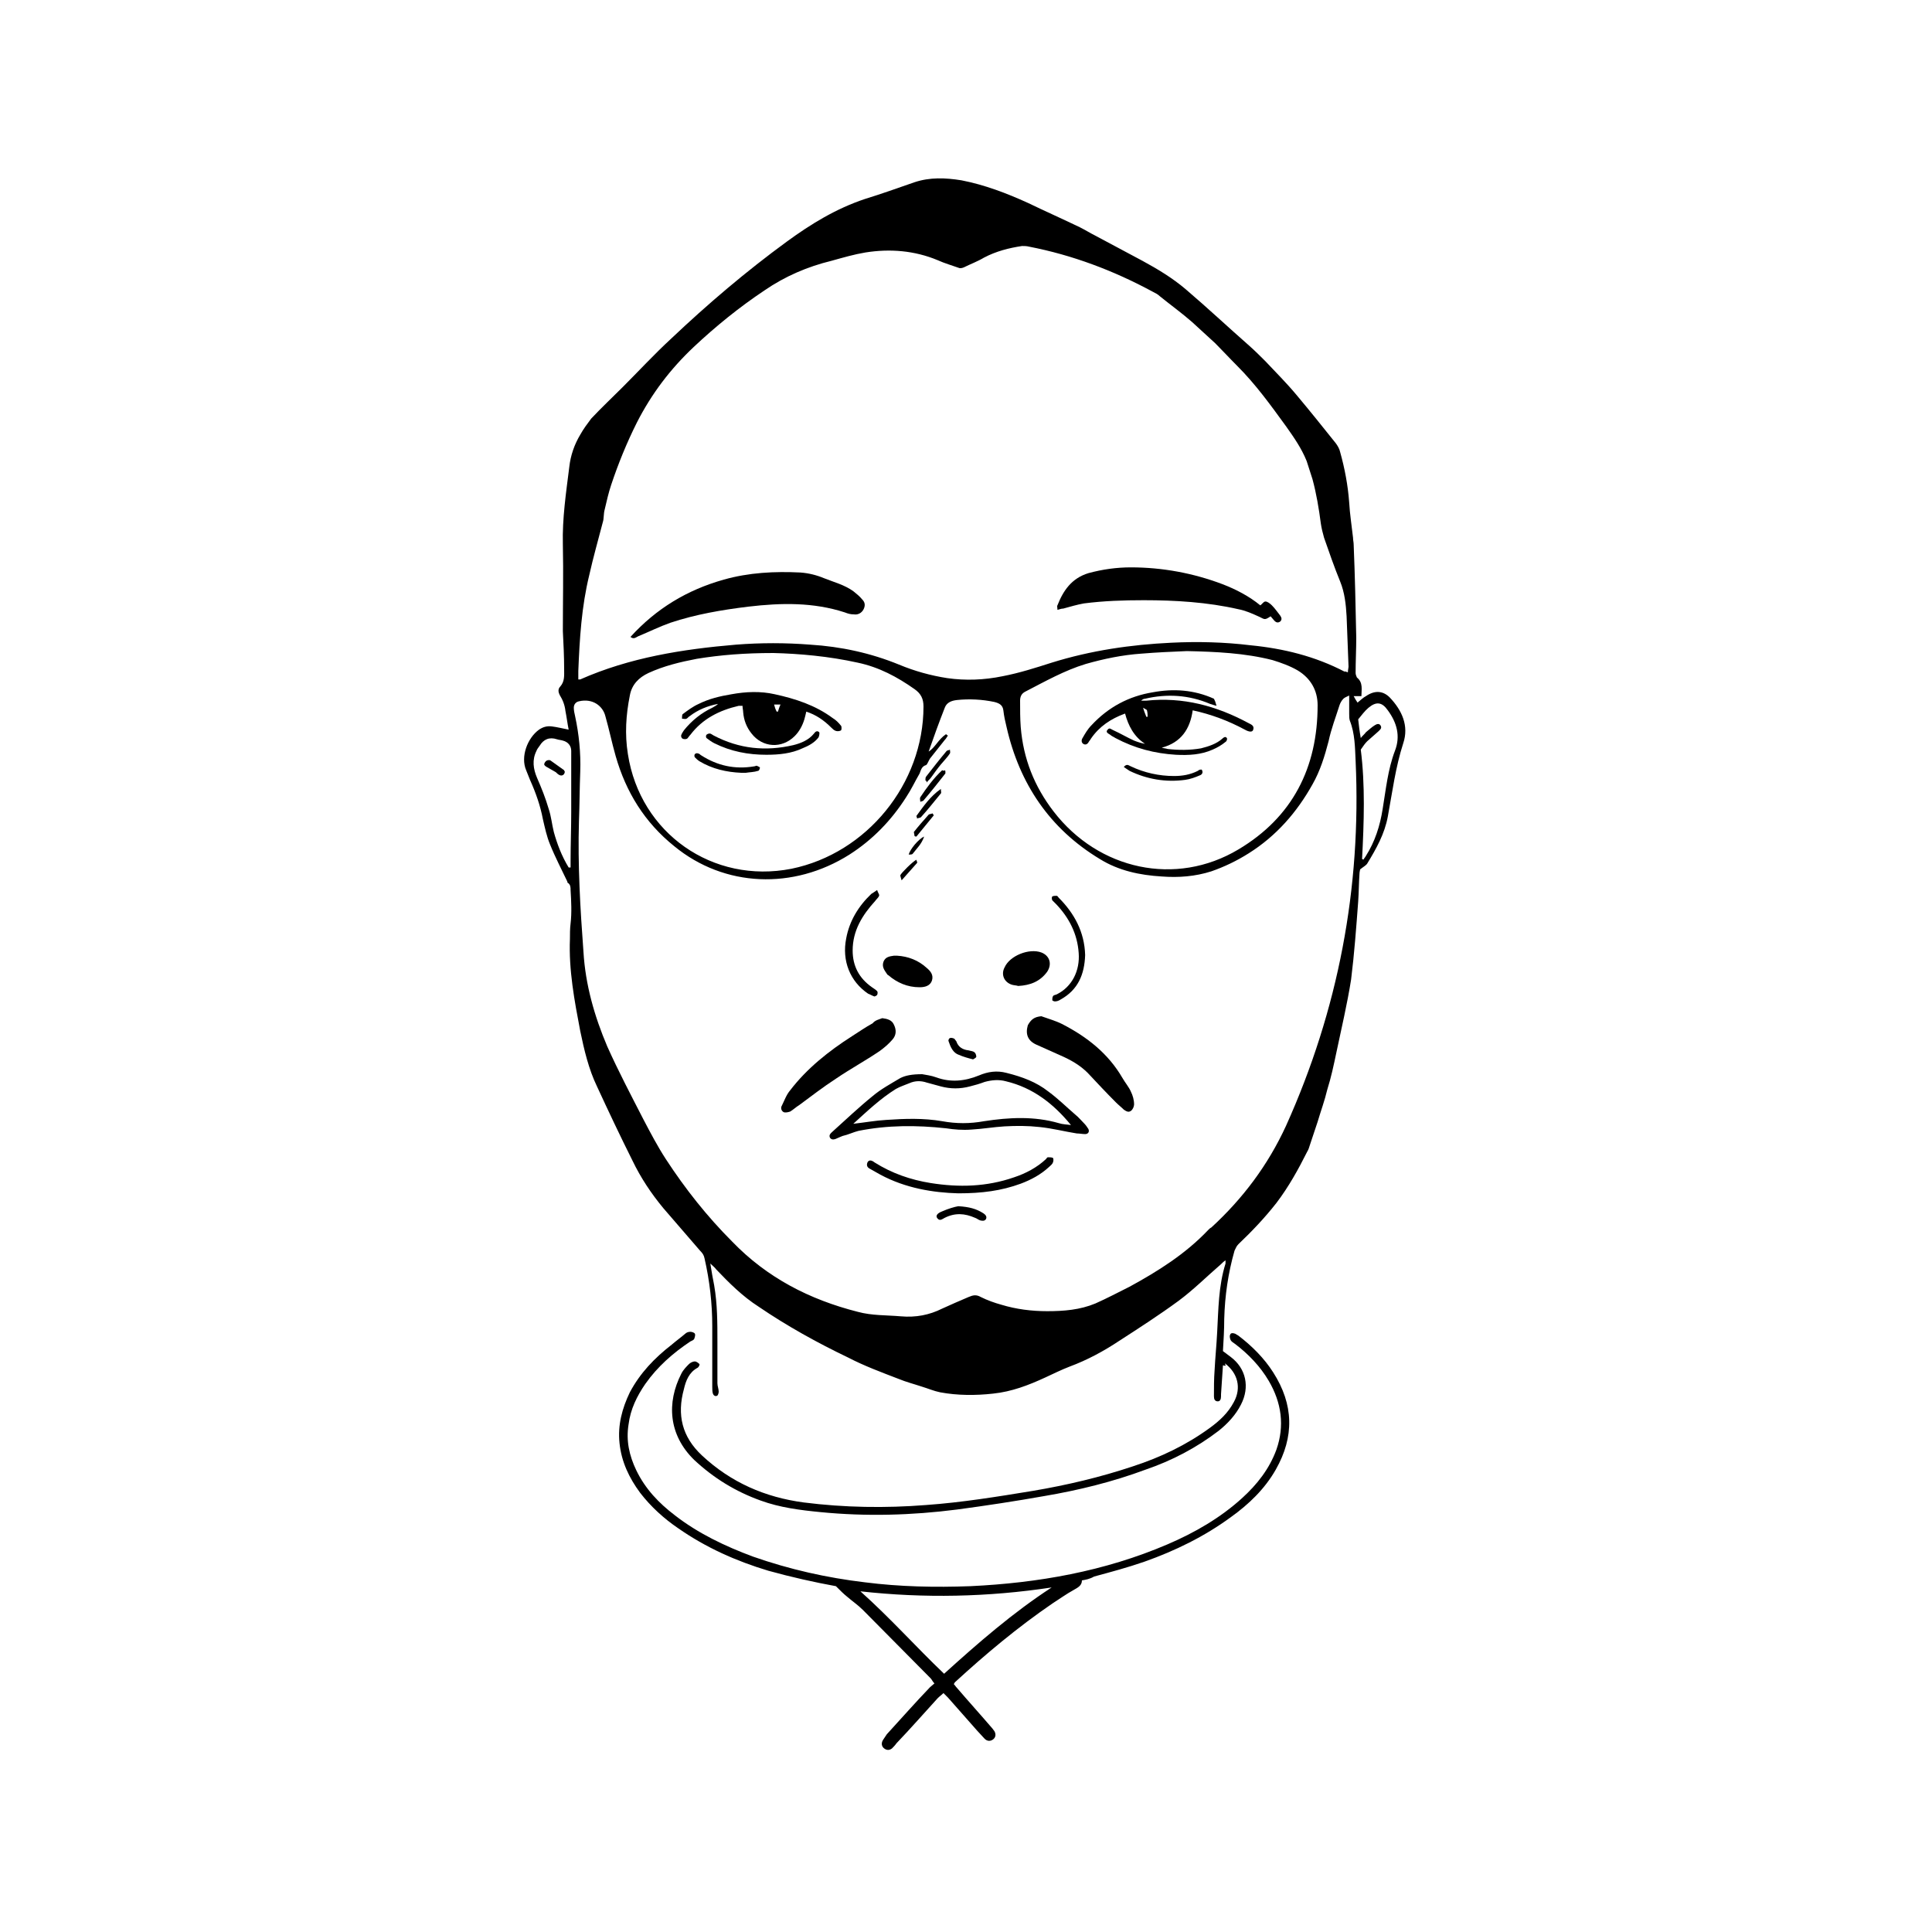 <svg xmlns="http://www.w3.org/2000/svg" version="1.1" xmlns:xlink="http://www.w3.org/1999/xlink" xmlns:svgjs="http://svgjs.com/svgjs" width="300" height="300"><svg version="1.1" id="SvgjsSvg1000" xmlns="http://www.w3.org/2000/svg" xmlns:xlink="http://www.w3.org/1999/xlink" x="0px" y="0px" viewBox="0 0 300 300" style="enable-background:new 0 0 300 300;" xml:space="preserve">
<g>
	<path d="M189.9,212c-0.1,1.6-0.2,3-0.3,4.5c0,0.1,0,0.2,0,0.3c0,0.4-0.1,0.8-0.5,0.8c-0.5,0-0.6-0.4-0.6-0.8c0-1.3,0-2.7,0.1-4
		c0.1-2,0.3-3.9,0.4-5.9c0.2-3.6,0.2-7.2,1.3-10.7c0-0.1,0-0.2,0-0.5c-0.3,0.2-0.5,0.4-0.7,0.6c-2.2,1.9-4.3,4-6.6,5.7
		c-3,2.2-6.1,4.2-9.2,6.2c-2.4,1.6-5,3-7.7,4c-1.3,0.5-2.5,1.1-3.8,1.7c-2.6,1.2-5.2,2.2-8.1,2.5c-2.7,0.3-5.5,0.3-8.2-0.2
		c-1-0.2-1.9-0.6-2.9-0.9c-1.2-0.4-2.4-0.7-3.6-1.2c-2.6-1-5.3-2-7.8-3.3c-4.8-2.3-9.5-4.9-13.9-7.9c-2.5-1.6-4.6-3.7-6.6-5.8
		c-0.2-0.3-0.5-0.5-0.9-0.9c0.2,1.3,0.4,2.4,0.6,3.4c0.5,2.9,0.5,5.8,0.5,8.7c0,2.2,0,4.4,0,6.5c0,0.4,0.2,0.9,0.2,1.3
		c0,0.2-0.1,0.5-0.2,0.6c-0.3,0.2-0.6,0-0.7-0.3c-0.1-0.3-0.1-0.7-0.1-1.1c0-3.1,0-6.2,0-9.4c0-3.5-0.4-7-1.2-10.5
		c-0.1-0.5-0.3-0.8-0.7-1.2c-1.9-2.2-3.8-4.4-5.7-6.6c-1.9-2.3-3.5-4.7-4.8-7.4c-1.9-3.8-3.7-7.6-5.5-11.5c-1.3-2.7-2-5.7-2.6-8.6
		c-0.9-4.7-1.8-9.5-1.6-14.3c0-0.8,0-1.6,0.1-2.4c0.2-1.7,0.1-3.5,0-5.2c0-0.4,0-0.8-0.4-1.1c-0.1,0-0.1-0.1-0.1-0.2
		c-0.9-1.9-1.9-3.8-2.7-5.8c-0.5-1.2-0.8-2.6-1.1-3.9c-0.4-2.1-1.1-4.1-2-6.1c-0.2-0.5-0.4-1-0.6-1.5c-0.9-2.1,0.2-5,2-6.3
		c0.6-0.4,1.2-0.6,2-0.5c0.8,0.1,1.6,0.3,2.6,0.5c-0.2-1-0.3-1.9-0.5-2.9c-0.1-0.9-0.4-1.7-0.9-2.5c-0.2-0.4-0.3-0.9,0.1-1.3
		c0.7-0.8,0.6-1.7,0.6-2.7c0-2-0.1-3.9-0.2-5.9c0-4.5,0.1-9,0-13.5c-0.1-4,0.5-8,1-12c0.2-1.8,0.8-3.5,1.7-5
		c0.5-0.9,1.1-1.7,1.7-2.5c1.6-1.7,3.3-3.3,4.9-4.9c2.5-2.5,4.9-5.1,7.5-7.5c5.7-5.4,11.7-10.5,18-15.1c3.7-2.7,7.6-5.1,12.1-6.6
		c2.6-0.8,5.1-1.7,7.7-2.6c2.4-0.8,4.8-0.7,7.3-0.3c3.6,0.7,7,2,10.3,3.5c2.7,1.3,5.4,2.5,8.1,3.8c0.8,0.4,1.6,0.9,2.4,1.3
		c2.4,1.3,4.9,2.6,7.3,3.9c2.4,1.3,4.7,2.7,6.7,4.4c3.4,2.9,6.6,5.9,9.9,8.8c0.9,0.8,1.7,1.6,2.5,2.4c1.6,1.7,3.3,3.4,4.8,5.2
		c2.1,2.5,4.1,5,6.1,7.5c0.3,0.4,0.6,0.9,0.7,1.4c0.7,2.5,1.2,5.1,1.4,7.8c0.1,1.8,0.4,3.7,0.6,5.5c0,0.4,0.1,0.7,0.1,1.1
		c0.2,4.8,0.3,9.6,0.4,14.4c0,1.8-0.1,3.7-0.1,5.5c0,0.2,0.1,0.5,0.2,0.7c1,0.8,0.7,1.9,0.7,2.9c-0.4,0-0.7,0-1.2,0
		c0.2,0.4,0.4,0.7,0.6,1c0.5-0.4,0.9-0.8,1.3-1c1.3-0.9,2.6-0.9,3.7,0.2c1.9,2,3,4.4,2.1,7.1c-1.2,3.7-1.7,7.6-2.4,11.4
		c-0.5,2.7-1.8,5-3.2,7.3c-0.2,0.3-0.6,0.5-1.1,0.9c0,0.1-0.1,0.4-0.1,0.7c-0.1,1.4-0.1,2.9-0.2,4.3c-0.3,4-0.6,8.1-1.1,12.1
		c-0.6,3.8-1.5,7.6-2.3,11.4c-0.4,1.9-0.8,3.8-1.4,5.7c-0.4,1.7-1,3.3-1.5,5c-0.4,1.2-0.8,2.4-1.2,3.6c-0.1,0.3-0.2,0.7-0.4,1
		c-1.4,2.8-2.9,5.5-4.8,8c-1.8,2.3-3.8,4.4-5.9,6.4c-0.3,0.3-0.4,0.6-0.6,1c-1,3.5-1.5,7-1.6,10.6c0,1.7-0.1,3.3-0.2,5
		c0.4,0.3,0.8,0.6,1.2,0.9c2.4,1.8,3,4.7,1.6,7.4c-0.8,1.6-2.1,3-3.5,4.1c-3.4,2.6-7.2,4.6-11.3,6c-5.1,1.9-10.4,3.2-15.7,4.1
		c-4.5,0.8-9.1,1.5-13.6,2.1c-7,0.9-14.1,1.1-21.2,0.4c-3.1-0.3-6.3-0.7-9.3-1.8c-3.9-1.4-7.3-3.5-10.3-6.3c-4-3.9-4.3-8.9-2-13.4
		c0.3-0.6,0.8-1.1,1.2-1.5c0.2-0.2,0.6-0.4,0.9-0.4c0.2,0,0.5,0.2,0.7,0.4c0.1,0.1-0.1,0.5-0.3,0.6c-1.3,0.7-1.8,2-2.1,3.3
		c-1.1,4-0.3,7.4,2.8,10.3c4.5,4.2,9.8,6.5,15.8,7.3c6.3,0.8,12.7,0.9,19,0.4c5.6-0.4,11.1-1.3,16.6-2.2c5.3-0.9,10.4-2.1,15.5-3.8
		c4.3-1.4,8.3-3.3,12-6c1.5-1.1,2.8-2.3,3.7-4c1.2-2.2,0.6-4.5-1.4-6C190.4,212.2,190.3,212.1,189.9,212z M146.9,114
		c0.1,0.1,0.2,0.2,0.3,0.2c-0.2,0.3-0.3,0.5-0.5,0.7c-0.8,1-1.5,1.9-2.3,2.9c-0.2,0.3-0.4,0.9-0.6,1c-0.7,0.2-0.8,0.8-1,1.3
		c-0.7,1.2-1.3,2.5-2.1,3.7c-2.3,3.6-5.2,6.6-8.8,8.9c-8.7,5.5-19.4,5.1-27.2-1.3c-4.6-3.7-7.5-8.4-9.1-14c-0.6-2.1-1-4.1-1.6-6.2
		c-0.4-1.6-2-2.8-4.1-2.3c-0.5,0.1-0.8,0.5-0.8,1c0,0.4,0.1,0.9,0.2,1.3c0.6,2.8,0.9,5.7,0.8,8.6c-0.1,2.6-0.1,5.1-0.2,7.7
		c-0.2,6.8,0.2,13.6,0.7,20.3c0.3,5.1,1.7,10,3.7,14.7c1.7,3.8,3.7,7.6,5.6,11.3c1.1,2.1,2.2,4.2,3.5,6.2c3,4.6,6.4,8.9,10.3,12.8
		c5.4,5.6,12,9,19.5,10.9c2.2,0.6,4.4,0.5,6.7,0.7c2.3,0.2,4.4-0.2,6.4-1.2c1.3-0.6,2.7-1.2,4.1-1.8c0.7-0.3,1.2-0.4,1.9,0
		c1,0.5,2.1,0.9,3.2,1.2c2.3,0.7,4.7,1,7.1,1c2.6,0,5.1-0.2,7.5-1.2c1.8-0.8,3.5-1.7,5.3-2.6c4.4-2.4,8.7-5.1,12.2-8.8
		c0.2-0.2,0.3-0.3,0.5-0.4c4.9-4.5,8.8-9.7,11.6-15.8c8.1-18,11.7-36.9,10.8-56.6c-0.1-2.1-0.1-4.3-0.9-6.3
		c-0.1-0.3-0.1-0.7-0.1-1.1c0-0.9,0-1.7,0-2.8c-0.4,0.2-0.7,0.3-0.9,0.5c-0.3,0.3-0.5,0.7-0.6,1c-0.6,1.9-1.3,3.7-1.7,5.6
		c-0.6,2.3-1.3,4.6-2.5,6.7c-2.4,4.3-5.6,8-9.9,10.7c-1.9,1.2-3.8,2.1-5.8,2.8c-2.5,0.8-5.1,1-7.7,0.8c-3.4-0.2-6.7-0.9-9.6-2.7
		c-7.8-4.7-12.5-11.7-14.5-20.5c-0.2-0.8-0.4-1.7-0.5-2.6c-0.1-0.8-0.6-1.1-1.4-1.3c-1.9-0.4-3.9-0.5-5.8-0.3
		c-0.9,0.1-1.6,0.4-1.9,1.2c-0.9,2.3-1.7,4.5-2.5,6.8C145.2,116.1,145.7,114.8,146.9,114z M209.3,104.4c0-0.4,0.1-0.7,0.1-0.9
		c-0.1-2.6-0.2-5.2-0.3-7.8c-0.1-1.8-0.3-3.7-1-5.4c-0.9-2.2-1.7-4.5-2.5-6.8c-0.2-0.7-0.4-1.5-0.5-2.2c-0.3-2.3-0.7-4.7-1.3-6.9
		c-0.3-0.9-0.6-1.9-0.9-2.8c-0.8-2-2-3.7-3.2-5.4c-2.4-3.3-4.7-6.5-7.6-9.4c-1.2-1.2-2.3-2.4-3.4-3.5c-1.2-1.1-2.4-2.2-3.6-3.3
		c-1.6-1.4-3.4-2.7-5-4c-0.3-0.3-0.7-0.5-1.1-0.7c-6.1-3.3-12.5-5.7-19.2-7c-0.4-0.1-0.7-0.1-1.1-0.1c-2,0.3-4,0.8-5.9,1.8
		c-1,0.6-2.1,1-3.1,1.5c-0.2,0.1-0.6,0.2-0.8,0.1c-1.1-0.4-2.2-0.7-3.3-1.2c-3.6-1.5-7.4-1.8-11.2-1.2c-1.8,0.3-3.5,0.8-5.3,1.3
		c-3.7,0.9-7.2,2.4-10.4,4.6c-3.9,2.6-7.6,5.6-11,8.8c-3.6,3.4-6.5,7.2-8.8,11.7c-1.6,3.2-2.9,6.4-4,9.7c-0.4,1.2-0.7,2.5-1,3.8
		c-0.2,0.7-0.1,1.4-0.3,2c-0.7,2.7-1.5,5.5-2.1,8.2c-1.2,4.9-1.5,9.9-1.7,14.9c0,0.4,0,0.8,0,1.3c0.2,0,0.3,0,0.3,0
		c7.7-3.4,15.9-4.7,24.2-5.4c3.8-0.3,7.7-0.3,11.5,0c4.8,0.3,9.4,1.3,13.8,3.1c2.4,1,4.9,1.7,7.5,2.1c2.8,0.4,5.7,0.3,8.6-0.3
		c2.6-0.5,5.1-1.3,7.6-2.1c6.1-1.9,12.3-2.8,18.6-3.1c4.1-0.2,8.2-0.1,12.3,0.4c5.1,0.5,10,1.7,14.6,4.1
		C208.8,104.2,209,104.3,209.3,104.4z M120.1,101.4c-4.5,0-8.2,0.3-11.9,0.9c-2.6,0.5-5.1,1.1-7.5,2.2c-1.5,0.7-2.6,1.8-2.9,3.5
		c-0.6,3-0.8,6-0.3,9.1c1.9,12.3,13.2,20.2,25.4,17.8c11.7-2.4,20.5-13.2,20.5-25.2c0-1.2-0.4-2-1.4-2.7c-2.7-1.9-5.5-3.4-8.8-4.1
		C128.7,101.9,124.1,101.5,120.1,101.4z M184.3,101.1c-2.4,0.1-4.7,0.2-7.1,0.4c-2.9,0.2-5.8,0.8-8.6,1.6c-3.3,1-6.3,2.7-9.4,4.3
		c-0.6,0.3-0.8,0.8-0.8,1.4c0,1.4,0,2.8,0.1,4.1c0.4,4.9,2.1,9.2,5.1,13.1c7,9.1,19,11.7,28.7,5.9c8.4-5,12.3-12.7,12.3-22.4
		c0-2.3-1.1-4.2-3.1-5.4c-1.2-0.7-2.6-1.2-3.9-1.6C193.3,101.4,188.8,101.2,184.3,101.1z M211.5,133.4c0.1,0,0.1,0,0.2,0.1
		c0.1-0.2,0.3-0.4,0.4-0.6c1.4-2.2,2.2-4.7,2.6-7.3c0.5-3,0.8-6.1,1.9-9c0.9-2.3,0.3-4.4-1.1-6.3c-0.9-1.3-1.8-1.4-3-0.4
		c-0.6,0.5-1.1,1.2-1.6,1.8c0.1,0.9,0.2,1.8,0.4,2.9c0.3-0.4,0.6-0.6,0.8-0.9c0.5-0.4,0.9-0.8,1.4-1.1c0.3-0.2,0.7-0.3,0.9,0.1
		c0.2,0.4-0.1,0.6-0.4,0.9c-0.6,0.5-1.1,1-1.7,1.5c-0.3,0.3-0.6,0.7-1,1.3C212,121.9,211.8,127.7,211.5,133.4z M88.3,134.7
		c0.1,0,0.2,0,0.3,0c0-0.3,0-0.7,0-1c0-2.5,0.1-5.1,0.1-7.6c0-3.2,0-6.3,0-9.5c0-0.8-0.5-1.4-1.3-1.6c-0.3-0.1-0.6-0.1-0.9-0.2
		c-1.2-0.4-2.1,0-2.7,1c-0.2,0.3-0.4,0.5-0.5,0.8c-0.7,1.4-0.5,2.8,0.1,4.2c0.7,1.6,1.3,3.1,1.8,4.8c0.4,1.2,0.5,2.4,0.8,3.6
		C86.5,131,87.2,132.9,88.3,134.7z"></path>
	<path d="M168,245.4c0,0.8-0.6,1.1-1.3,1.5c-1.1,0.6-2.2,1.4-3.3,2.1c-5.4,3.7-10.3,7.8-15.1,12.2c-0.1,0.1-0.1,0.2-0.2,0.3
		c0.2,0.2,0.3,0.4,0.5,0.6c1.8,2.1,3.7,4.2,5.5,6.3c0.1,0.1,0.2,0.3,0.3,0.4c0.3,0.5,0.2,1-0.2,1.3c-0.4,0.3-0.9,0.3-1.3-0.1
		c-0.4-0.4-0.8-0.9-1.2-1.3c-1.5-1.7-3-3.4-4.5-5.1c-0.2-0.2-0.4-0.4-0.7-0.7c-0.3,0.3-0.6,0.5-0.9,0.8c-2.1,2.3-4.2,4.7-6.4,7
		c-0.2,0.3-0.5,0.6-0.7,0.8c-0.4,0.3-0.8,0.3-1.2,0c-0.4-0.3-0.5-0.8-0.2-1.3c0.2-0.3,0.4-0.6,0.6-0.9c2.2-2.4,4.4-4.9,6.7-7.3
		c0.2-0.2,0.5-0.4,0.7-0.6c-0.3-0.3-0.4-0.6-0.6-0.8c-3.5-3.5-7-7.1-10.5-10.6c-0.8-0.8-1.7-1.4-2.5-2.1c-0.5-0.4-1-0.9-1.7-1.6
		c-3.3-0.6-6.9-1.4-10.5-2.4c-5-1.5-9.7-3.6-14-6.6c-2.2-1.5-4.2-3.3-5.9-5.5c-1.7-2.3-2.9-4.8-3.2-7.7c-0.3-2.8,0.4-5.4,1.6-7.9
		c1.6-3,3.8-5.3,6.5-7.4c0.7-0.6,1.4-1.1,2.1-1.7c0.2-0.2,0.5-0.3,0.8-0.3c0.2,0,0.6,0.1,0.7,0.3c0.1,0.2,0,0.5-0.1,0.8
		c-0.1,0.2-0.4,0.3-0.6,0.4c-2.7,1.8-5.1,3.9-7,6.6c-1.3,1.9-2.3,3.9-2.6,6.3c-0.4,2.5,0.1,4.8,1.2,7.1c1.4,2.9,3.5,5.1,6,7
		c3.6,2.8,7.8,4.8,12.1,6.4c5.7,2,11.5,3.3,17.4,4c5.5,0.7,10.9,0.8,16.4,0.6c10.5-0.5,20.8-2.3,30.6-6.5c4.2-1.8,8.2-4.1,11.6-7.2
		c2.3-2.1,4.2-4.5,5.3-7.5c1.3-3.7,0.8-7.3-1.2-10.7c-1.3-2.2-3.1-4.1-5.2-5.7c-0.3-0.2-0.6-0.4-0.7-0.6c-0.1-0.2-0.2-0.6-0.1-0.8
		c0.1-0.4,0.5-0.3,0.8-0.2c0.2,0.1,0.3,0.2,0.5,0.3c2.1,1.6,4,3.5,5.4,5.7c3.2,5,3.3,10,0.4,15.1c-1.7,3-4.2,5.4-7,7.4
		c-4.1,3-8.6,5.2-13.4,6.9c-2.6,0.9-5.2,1.6-7.8,2.3C169.2,245.2,168.6,245.3,168,245.4z M163.3,246.5c-9.9,1.5-19.8,1.7-29.7,0.6
		c4.6,4.1,8.6,8.6,13,12.8C151.9,255.1,157.3,250.4,163.3,246.5z"></path>
	<path d="M143.2,166.8c0.5,0.1,1.4,0.2,2.2,0.5c2.2,0.8,4.4,0.6,6.6-0.3c1.4-0.6,2.8-0.8,4.3-0.4c2.4,0.6,4.6,1.4,6.5,2.9
		c1.5,1.1,2.8,2.4,4.2,3.6c0.5,0.4,0.9,0.9,1.4,1.4c0.2,0.2,0.4,0.5,0.6,0.8c0.2,0.4,0,0.8-0.5,0.8c-0.4,0-0.9-0.1-1.3-0.1
		c-1.9-0.3-3.8-0.8-5.8-1c-1.8-0.2-3.6-0.2-5.4-0.1c-1.7,0.1-3.4,0.4-5.2,0.5c-1.3,0.1-2.6,0-3.9-0.2c-4.6-0.5-9.1-0.5-13.6,0.4
		c-0.8,0.2-1.6,0.6-2.5,0.8c-0.2,0.1-0.5,0.2-0.7,0.3c-0.4,0.2-0.9,0.4-1.2,0c-0.3-0.5,0.2-0.8,0.5-1.1c2-1.8,4-3.7,6.1-5.4
		c1.3-1.1,2.8-1.9,4.3-2.8C140.6,167,141.6,166.8,143.2,166.8z M132.5,174.5c1.8-0.2,3.4-0.5,5.1-0.6c2.9-0.2,5.8-0.3,8.7,0.2
		c2.2,0.4,4.3,0.4,6.5,0c3.9-0.6,7.8-0.8,11.6,0.3c0.6,0.2,1.3,0.2,1.9,0.3c-2.7-3.3-5.9-5.8-10.1-6.8c-1.1-0.3-2.2-0.2-3.3,0.1
		c-0.8,0.3-1.5,0.5-2.3,0.7c-1.5,0.4-3,0.4-4.5,0c-0.7-0.2-1.5-0.4-2.2-0.6c-0.9-0.3-1.8-0.3-2.7,0.1c-0.7,0.3-1.4,0.5-2.1,0.9
		C136.7,170.6,134.7,172.5,132.5,174.5z"></path>
	<path d="M137,158.1c0.8,0.1,1.5,0.3,1.8,1c0.4,0.8,0.4,1.6-0.2,2.3c-0.6,0.7-1.3,1.3-2,1.8c-2.2,1.5-4.6,2.8-6.8,4.3
		c-2,1.3-3.8,2.7-5.7,4.1c-0.5,0.3-0.9,0.7-1.4,1c-0.3,0.1-0.7,0.2-1,0.1c-0.4-0.2-0.5-0.7-0.3-1c0.4-0.8,0.7-1.7,1.3-2.4
		c2.6-3.4,6-6.1,9.6-8.4c1.1-0.7,2.1-1.4,3.2-2C135.9,158.4,136.5,158.3,137,158.1z"></path>
	<path d="M161.7,157.8c1.1,0.4,2.2,0.7,3.2,1.2c3.9,2,7.2,4.6,9.4,8.4c0.4,0.7,1,1.4,1.3,2.1c0.3,0.6,0.5,1.3,0.5,2
		c0,0.3-0.2,0.8-0.5,1c-0.4,0.3-0.8,0-1.1-0.2c-0.4-0.4-0.8-0.7-1.2-1.1c-1.5-1.5-2.9-3-4.4-4.6c-1.2-1.2-2.6-2-4.2-2.7
		c-1.3-0.6-2.5-1.1-3.8-1.7c-1.3-0.6-1.7-1.6-1.3-3C160.1,158.3,160.6,157.9,161.7,157.8z"></path>
	<path d="M148.8,185.3c-3.9-0.1-8.2-0.8-12.1-2.9c-0.5-0.3-1.1-0.6-1.6-0.9c-0.4-0.2-0.6-0.5-0.4-1c0.2-0.4,0.6-0.4,1.1,0
		c2.7,1.7,5.6,2.7,8.7,3.2c4.4,0.7,8.7,0.6,13-0.9c1.8-0.6,3.5-1.5,4.9-2.8c0.1-0.1,0.2-0.3,0.3-0.3c0.3,0,0.6,0,0.8,0.1
		c0.1,0.1,0.1,0.5,0,0.7c-0.1,0.3-0.4,0.5-0.6,0.7c-1.3,1.2-2.8,2-4.4,2.6C155.5,184.9,152.5,185.3,148.8,185.3z"></path>
	<path d="M158.1,153.1c-0.3-0.1-0.7-0.1-1-0.2c-1.2-0.4-1.7-1.6-1.1-2.7c0.8-1.8,3.8-3,5.7-2.3c1.3,0.5,1.7,1.8,0.9,3
		C161.5,152.4,160,153,158.1,153.1z"></path>
	<path d="M139.3,148.4c1.7,0.1,3.3,0.7,4.6,1.9c0.6,0.5,1.1,1.1,0.8,2c-0.3,0.8-1.1,1-1.9,1c-1.9,0-3.5-0.7-4.9-1.9
		c-0.1,0-0.1-0.1-0.2-0.2c-0.4-0.6-0.8-1.1-0.5-1.9c0.3-0.7,0.9-0.8,1.6-0.9C139,148.4,139.2,148.4,139.3,148.4z"></path>
	<path d="M136.2,138.2c0.1,0.4,0.4,0.7,0.3,0.9c-0.1,0.3-0.4,0.5-0.6,0.8c-2,2.2-3.5,4.6-3.5,7.7c0,2.4,1,4.3,3,5.7
		c0.3,0.2,0.6,0.4,0.8,0.6c0.1,0.1,0.1,0.4,0,0.6c-0.1,0.1-0.4,0.3-0.5,0.2c-0.3-0.1-0.6-0.3-0.9-0.4c-2.8-1.9-4.1-5.1-3.4-8.6
		c0.5-2.7,1.9-5,3.9-6.9C135.6,138.6,135.8,138.5,136.2,138.2z"></path>
	<path d="M168.5,148.3c-0.1,3-1.1,5.4-3.8,6.9c-0.3,0.2-0.6,0.3-0.9,0.3c-0.1,0-0.4-0.1-0.4-0.2c0-0.2,0-0.4,0.1-0.6
		c0.1-0.2,0.4-0.2,0.6-0.3c2.4-1.2,3.6-3.7,3.4-6.4c-0.2-3-1.5-5.5-3.5-7.6c-0.2-0.2-0.4-0.4-0.6-0.6c-0.1-0.2-0.1-0.5,0-0.6
		c0.2-0.1,0.4-0.1,0.7-0.1c0.1,0,0.2,0.2,0.3,0.3C166.8,141.8,168.4,144.7,168.5,148.3z"></path>
	<path d="M148.8,187.3c1.7,0.1,2.8,0.4,3.9,1.1c0.3,0.2,0.6,0.5,0.4,0.9c-0.2,0.3-0.5,0.3-0.9,0.2c-0.3-0.1-0.5-0.3-0.8-0.4
		c-1.6-0.7-3.1-0.8-4.7,0c-0.4,0.2-0.8,0.6-1.2,0c-0.2-0.3,0-0.7,0.8-1C147.2,187.7,148.2,187.4,148.8,187.3z"></path>
	<path d="M151.1,164.5c-0.8-0.2-1.5-0.4-2.2-0.7c-0.9-0.3-1.3-1.2-1.6-2.1c-0.1-0.2,0.1-0.5,0.2-0.5c0.2-0.1,0.5,0,0.7,0.1
		c0.1,0.1,0.2,0.3,0.3,0.4c0.3,0.9,1,1.3,1.9,1.4c0.3,0.1,0.7,0.1,0.9,0.3c0.2,0.1,0.3,0.5,0.3,0.7
		C151.6,164.2,151.3,164.4,151.1,164.5z"></path>
	<path d="M143.7,121.2c0-0.2,0-0.5,0.1-0.6c1.1-1.4,2.1-2.7,3.2-4c0.1-0.1,0.4-0.1,0.5-0.2c0,0.2,0.1,0.4,0,0.6
		c-0.4,0.6-0.9,1.1-1.4,1.7c-0.5,0.6-1,1.3-1.5,2c-0.2,0.3-0.5,0.5-0.7,0.8C143.9,121.3,143.8,121.2,143.7,121.2z"></path>
	<path d="M146.7,119.6c0.1,0.1,0.1,0.1,0.1,0.2c0,0.1,0,0.2,0,0.3c-1.1,1.4-2.2,2.8-3.4,4.2c-0.1,0.1-0.2,0.1-0.5,0.2
		c0-0.3-0.1-0.5,0-0.7c1-1.5,2.1-3,3.4-4.2C146.5,119.7,146.6,119.7,146.7,119.6z"></path>
	<path d="M142.3,126.7c1.1-1.5,2.1-3,3.8-4.2c0,0.4,0.1,0.6,0,0.7c-1,1.2-2,2.5-3.1,3.7c-0.1,0.1-0.4,0.1-0.6,0.2
		C142.4,126.9,142.3,126.8,142.3,126.7z"></path>
	<path d="M145,126.6c-0.9,1.1-1.8,2.2-2.7,3.3c-0.1,0-0.2,0-0.3-0.1c0-0.2-0.1-0.5-0.1-0.6c0.7-0.9,1.5-1.8,2.3-2.7
		c0.1-0.1,0.4-0.1,0.6-0.2C144.9,126.4,144.9,126.5,145,126.6z"></path>
	<path d="M140,136.7c-0.1-0.4-0.2-0.6-0.2-0.8c0.2-0.4,1.9-2.1,2.5-2.4c0,0.2,0.2,0.4,0.1,0.5C141.6,134.9,140.9,135.7,140,136.7z"></path>
	<path d="M143.5,129.9c-0.4,1.2-1.2,1.9-1.8,2.7c-0.1,0.1-0.4,0.1-0.6,0.1C141.3,131.9,142.6,130.3,143.5,129.9z"></path>
	<path d="M97.9,98.9c4-4.4,8.8-7.3,14.5-8.9c3.9-1.1,7.9-1.3,11.9-1.1c1.3,0.1,2.5,0.4,3.7,0.9c1.5,0.6,3.1,1,4.5,2
		c0.5,0.4,1,0.8,1.4,1.3c0.4,0.4,0.5,0.9,0.2,1.5c-0.3,0.6-0.9,0.9-1.5,0.8c-0.5,0-0.9-0.1-1.4-0.3c-4.9-1.6-9.9-1.5-15-0.9
		c-4.1,0.5-8.2,1.2-12.1,2.5c-1.7,0.6-3.3,1.4-5,2.1C98.7,99,98.4,99.3,97.9,98.9z"></path>
	<path d="M164.2,94.7c0-0.4-0.1-0.6,0-0.7c0.9-2.3,2.2-4.2,4.8-5c2.2-0.6,4.4-0.9,6.6-0.9c4.9,0,9.7,0.9,14.2,2.6
		c2.1,0.8,4.2,1.9,5.9,3.3c0.3-0.2,0.5-0.6,0.8-0.6c0.3,0,0.7,0.3,1,0.6c0.5,0.5,0.9,1.1,1.3,1.6c0.2,0.3,0.3,0.6,0,0.9
		c-0.4,0.3-0.7,0.1-0.9-0.1c-0.2-0.2-0.4-0.5-0.6-0.7c-0.9,0.6-0.9,0.5-1.7,0.1c-1.1-0.5-2.2-1-3.3-1.2c-4.8-1.1-9.8-1.4-14.7-1.4
		c-3.1,0-6.2,0.1-9.3,0.5c-1.1,0.2-2.1,0.5-3.2,0.8C164.8,94.5,164.6,94.6,164.2,94.7z"></path>
	<path d="M125.2,110.5c-0.1,0.5-0.2,0.8-0.3,1.2c-0.3,1-0.8,1.9-1.5,2.6c-2,2-5,1.8-6.7-0.4c-0.8-1-1.2-2.1-1.3-3.3
		c0-0.3-0.1-0.6-0.1-1c-0.2,0-0.4,0-0.6,0c-3,0.7-5.6,2-7.5,4.5c-0.2,0.2-0.3,0.4-0.5,0.6c-0.2,0.1-0.5,0.1-0.7,0
		c-0.2-0.1-0.3-0.4-0.2-0.6c0.1-0.3,0.3-0.5,0.4-0.7c1.2-1.5,2.7-2.7,4.4-3.5c0.3-0.2,0.6-0.3,0.9-0.6c-1.6,0.3-3.1,0.9-4.4,1.9
		c-0.2,0.1-0.3,0.3-0.5,0.4c-0.2,0.1-0.4,0-0.7,0c0-0.2,0-0.6,0.1-0.7c0.8-0.6,1.6-1.2,2.5-1.6c1.6-0.8,3.3-1.2,5.1-1.5
		c2.2-0.4,4.5-0.5,6.7,0c3.2,0.7,6.3,1.7,9,3.7c0.5,0.3,0.9,0.7,1.3,1.2c0.1,0.1,0.1,0.6,0,0.7c-0.1,0.1-0.5,0.2-0.8,0.1
		c-0.3-0.1-0.5-0.3-0.7-0.5C127.9,111.8,126.7,111,125.2,110.5z M120.6,110.5c0.1,0,0.2,0,0.2,0c0.1-0.3,0.2-0.7,0.4-1.1
		c-0.4,0-0.7,0-1,0C120.3,109.8,120.4,110.1,120.6,110.5z"></path>
	<path d="M119,117.2c-2.8,0-5.5-0.5-8.1-1.8c-0.4-0.2-0.8-0.5-1.2-0.8c-0.1-0.1-0.1-0.4,0-0.5c0.1-0.1,0.3-0.2,0.5-0.2
		c0.2,0,0.4,0.2,0.6,0.3c4,2.1,8.1,2.5,12.4,1.5c1.2-0.3,2.4-0.8,3.2-1.8c0.2-0.3,0.5-0.5,0.8-0.2c0.1,0.1,0,0.6-0.1,0.8
		c-0.6,0.8-1.5,1.3-2.5,1.7C122.9,117,121,117.2,119,117.2z"></path>
	<path d="M115.1,120c-2.3-0.1-4.5-0.6-6.5-1.8c-0.3-0.2-0.5-0.4-0.7-0.6c-0.1-0.1-0.1-0.4,0-0.5c0.1-0.1,0.3-0.2,0.5-0.1
		c0.2,0,0.3,0.2,0.5,0.3c2.5,1.6,5.2,2.2,8.2,1.7c0.1,0,0.3-0.1,0.4-0.1c0.2,0.1,0.5,0.2,0.5,0.3c0,0.1-0.1,0.5-0.3,0.5
		c-0.6,0.2-1.3,0.2-1.9,0.3C115.5,120,115.3,120,115.1,120z"></path>
	<path d="M188.9,109.6c-0.4-0.1-0.7-0.2-1-0.3c-3.3-1.4-6.7-1.6-10.1-0.8c-0.2,0-0.4,0.1-0.6,0.3c0.3,0,0.5,0,0.8,0
		c5.7-0.6,10.9,0.8,15.9,3.5c0.4,0.2,0.9,0.4,0.7,1c-0.1,0.4-0.6,0.4-1.3,0c-2.6-1.4-5.3-2.4-8.1-3c-0.4,2.9-1.8,5-4.8,5.8
		c0.3,0.1,0.6,0.1,0.9,0.2c1.7,0.2,3.5,0.2,5.2-0.1c1.2-0.3,2.4-0.7,3.3-1.5c0.2-0.2,0.5-0.4,0.7-0.1c0.1,0.1,0,0.5-0.2,0.6
		c-0.6,0.5-1.3,0.9-2,1.2c-1.8,0.8-3.7,0.9-5.7,0.8c-3.3-0.2-6.4-1-9.4-2.6c-0.3-0.2-0.6-0.3-0.8-0.5c-0.3-0.2-0.8-0.4-0.4-0.8
		c0.3-0.4,0.6,0,0.9,0.1c1.1,0.5,2.1,1.1,3.2,1.6c0.5,0.2,1.1,0.4,1.7,0.5c-1.7-1.1-2.6-2.8-3.1-4.7c-2.2,0.8-4,2-5.3,3.9
		c-0.1,0.2-0.3,0.4-0.4,0.6c-0.2,0.3-0.5,0.4-0.8,0.2c-0.3-0.2-0.3-0.6-0.1-0.9c0.4-0.7,0.8-1.4,1.4-2c2.6-2.8,5.8-4.5,9.5-5.1
		c3.2-0.6,6.4-0.4,9.5,1C188.7,108.9,188.7,108.9,188.9,109.6z M178,111.3c0.1,0,0.1,0,0.2,0c0-0.3,0-0.6-0.1-1
		c0-0.1-0.3-0.2-0.6-0.4C177.7,110.6,177.9,111,178,111.3z"></path>
	<path d="M186.6,119.5c0.3,0.5,0,0.8-0.3,0.9c-0.7,0.3-1.5,0.6-2.3,0.7c-3,0.4-5.9-0.1-8.6-1.4c-0.3-0.2-0.6-0.4-0.9-0.6
		c0.5-0.6,0.8-0.2,1.1-0.1c2.1,1,4.4,1.5,6.7,1.5c1.3,0,2.5-0.2,3.7-0.8C186.2,119.5,186.4,119.5,186.6,119.5z"></path>
	<path d="M87.7,119.8c0,0.4-0.3,0.7-0.7,0.6c-0.3-0.1-0.5-0.3-0.7-0.5c-0.5-0.3-0.9-0.5-1.4-0.8c-0.2-0.1-0.4-0.3-0.4-0.4
		c0-0.2,0.2-0.5,0.4-0.6c0.2-0.1,0.5-0.1,0.6,0c0.7,0.5,1.4,1,2.1,1.5C87.6,119.6,87.6,119.7,87.7,119.8z"></path>
</g>
</svg><style>@media (prefers-color-scheme: light) { :root { filter: none; } }
@media (prefers-color-scheme: dark) { :root { filter: invert(100%); } }
</style></svg>